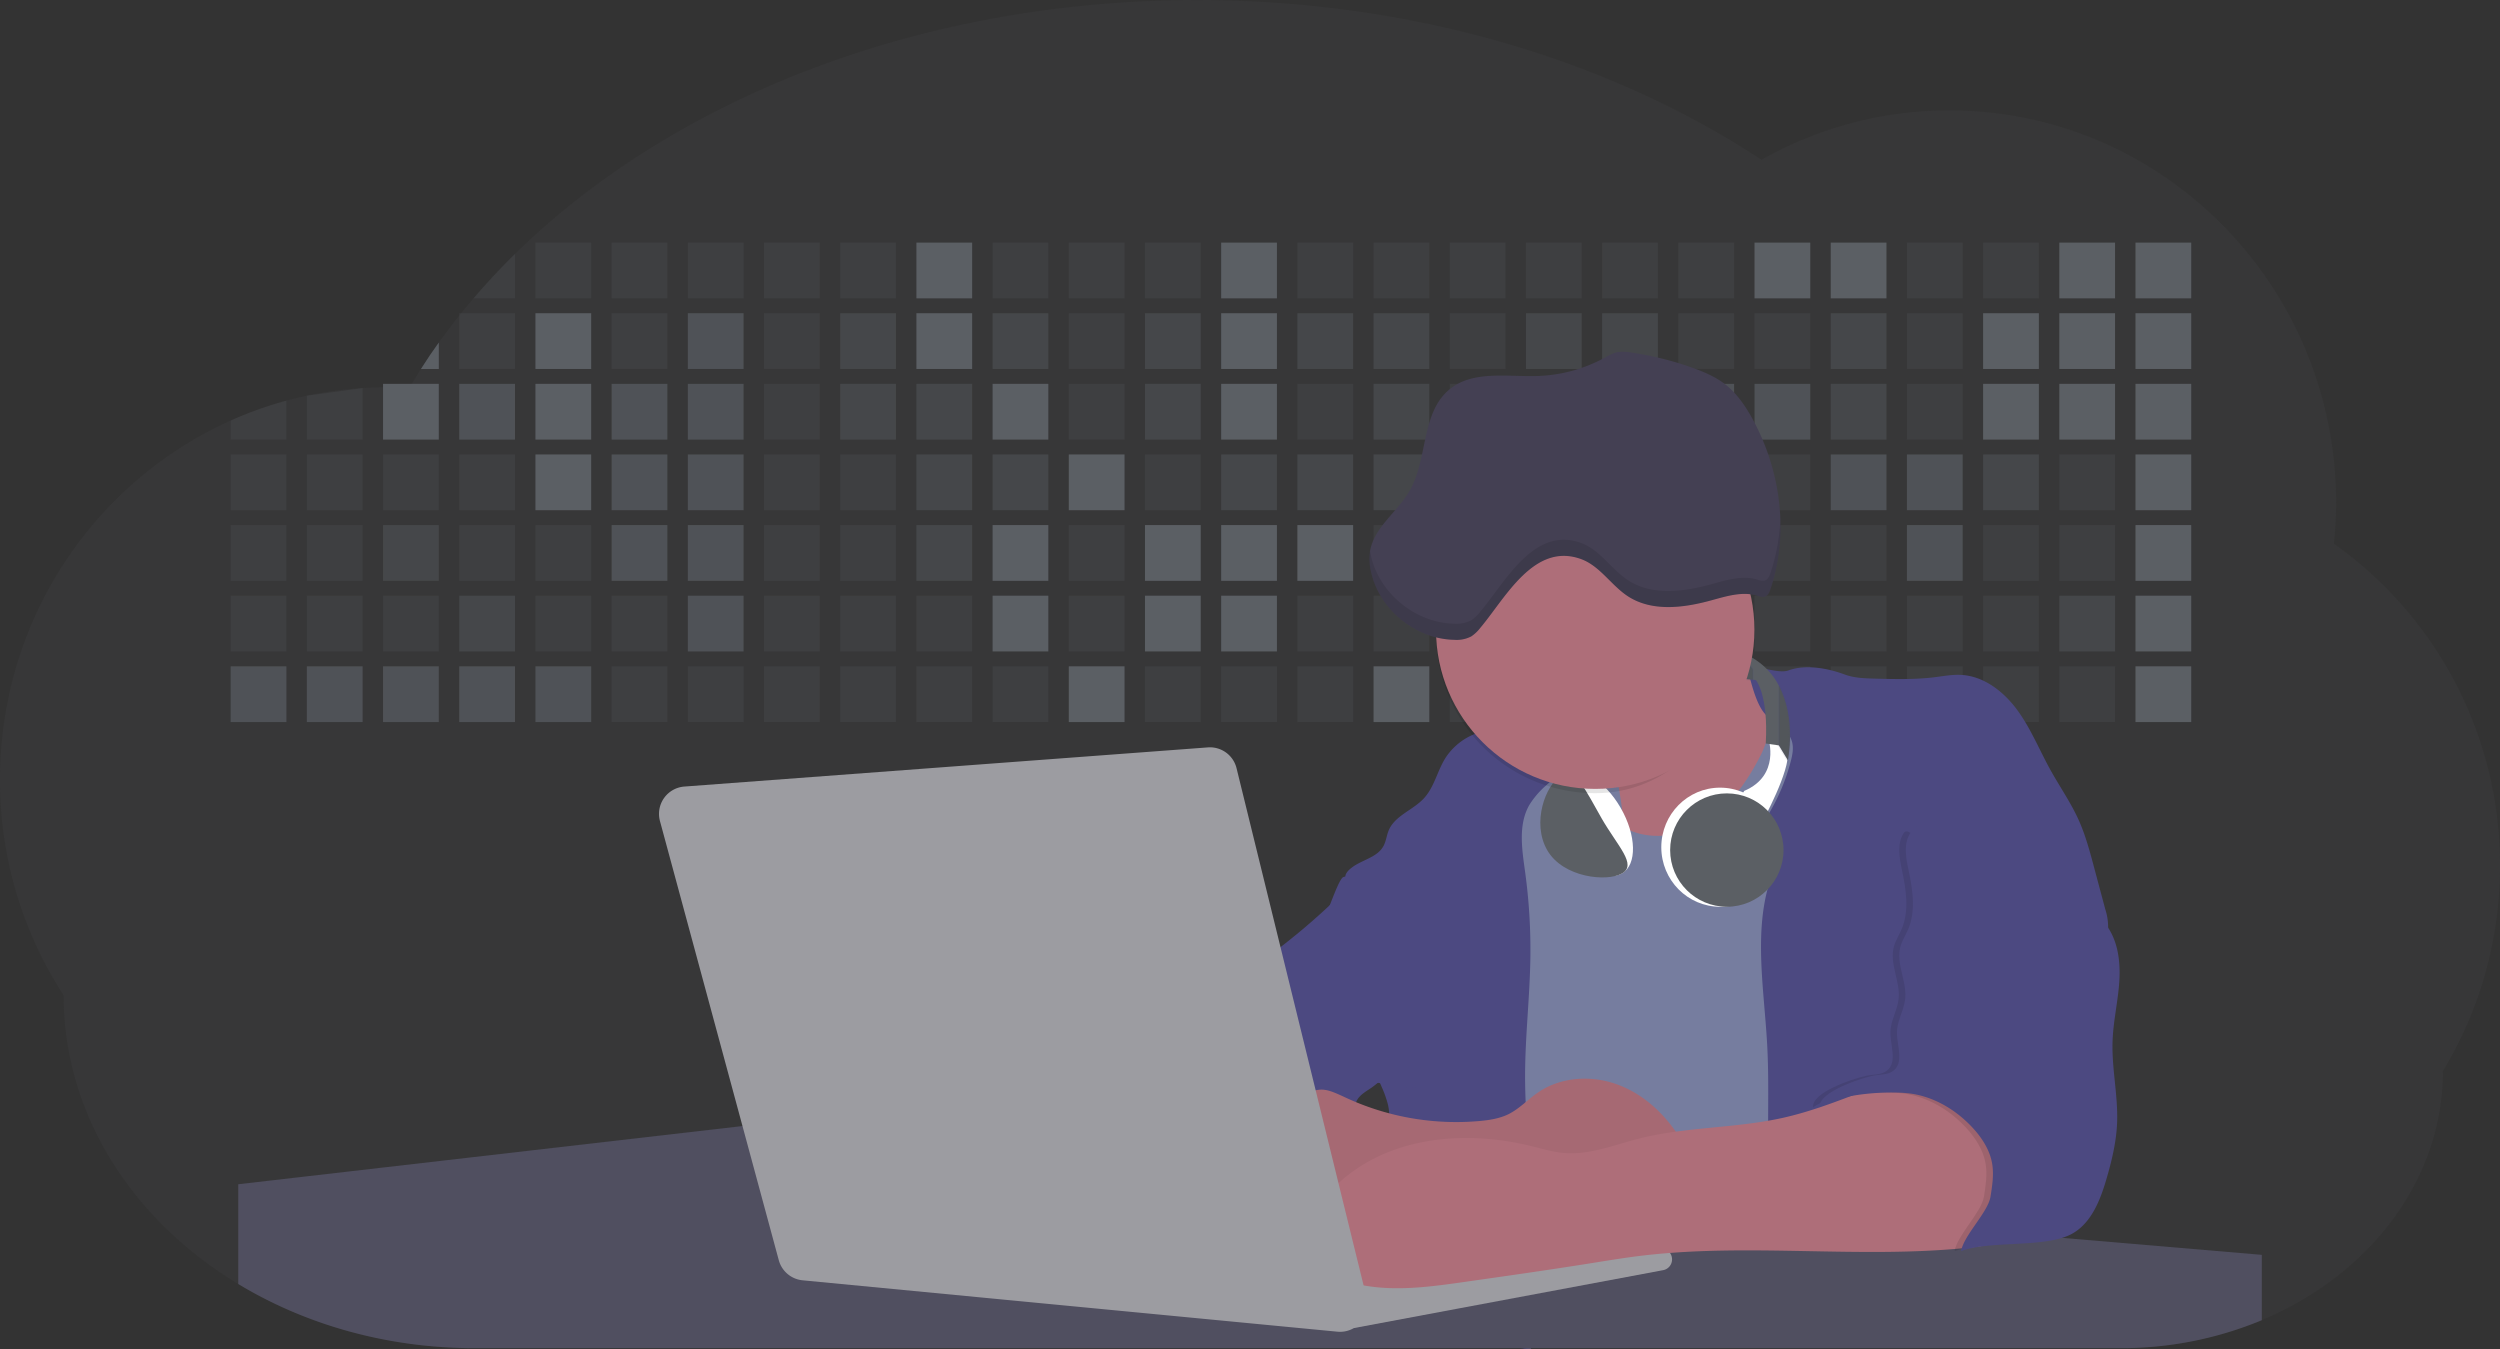 <svg id="aa7bae02-e79e-4d6b-a496-aba15f39787c" data-name="Layer 1" xmlns="http://www.w3.org/2000/svg" width="1144" height="617.32" viewBox="0 0 1144 617.32"><rect x="0" y="0" width="1144" height="617.32" fill="#333333" stroke="none"/><title>developer activity</title><path d="M1172,537.57a181.92,181.92,0,0,1-6.85,49.6,180.06,180.06,0,0,1-19.27,44.28c0,50.1-33.82,93.4-82.91,114a167.3,167.3,0,0,1-64.73,12.8H245.17c-40.25,0-77.55-10.86-108.14-29.36A185.76,185.76,0,0,1,112.2,711c-34-29.22-55.08-69.6-55.08-114.2A180.5,180.5,0,0,1,28,498.08c0-73.36,43.39-136.44,105.55-164.29a174.52,174.52,0,0,1,25.51-9.12q4.63-1.26,9.36-2.26a175.39,175.39,0,0,1,25.51-3.5q4.65-.29,9.35-.33H205c3.46,0,6.89.12,10.3.32l1.12-1.9q2.06-3.44,4.22-6.81,3.9-6.14,8.18-12.1,4.48-6.29,9.35-12.38l.83-1q2.76-3.44,5.64-6.8,9-10.49,19-20.35c72.11-70.68,185.08-116.18,312.08-116.18,98.82,0,189.15,27.55,258.34,73.07A174.18,174.18,0,0,1,920,191.86c97.74,0,177,80.37,177,179.51a184.9,184.9,0,0,1-1,18.78A180,180,0,0,1,1172,537.57Z" transform="translate(-28 -141.34)" fill="#5b5f64" opacity="0.1"/><path d="M263.66,257.52v20.35h-19Q253.59,267.39,263.66,257.52Z" transform="translate(-28 -141.34)" fill="#5b5f64" opacity="0.2"/><rect x="245.02" y="111.02" width="25.51" height="25.51" fill="#5b5f64" opacity="0.2"/><rect x="279.88" y="111.02" width="25.51" height="25.51" fill="#5b5f64" opacity="0.2"/><rect x="314.75" y="111.02" width="25.51" height="25.51" fill="#5b5f64" opacity="0.2"/><rect x="349.61" y="111.02" width="25.51" height="25.51" fill="#5b5f64" opacity="0.2"/><rect x="384.48" y="111.02" width="25.51" height="25.51" fill="#5b5f64" opacity="0.2"/><rect x="419.35" y="111.02" width="25.51" height="25.51" fill="#5b5f64"/><rect x="454.21" y="111.02" width="25.51" height="25.51" fill="#5b5f64" opacity="0.2"/><rect x="489.08" y="111.02" width="25.51" height="25.51" fill="#5b5f64" opacity="0.2"/><rect x="523.94" y="111.02" width="25.51" height="25.51" fill="#5b5f64" opacity="0.2"/><rect x="558.81" y="111.02" width="25.51" height="25.51" fill="#5b5f64"/><rect x="593.68" y="111.02" width="25.51" height="25.51" fill="#5b5f64" opacity="0.2"/><rect x="628.54" y="111.02" width="25.51" height="25.51" fill="#5b5f64" opacity="0.2"/><rect x="663.41" y="111.02" width="25.51" height="25.51" fill="#5b5f64" opacity="0.2"/><rect x="698.28" y="111.02" width="25.51" height="25.51" fill="#5b5f64" opacity="0.2"/><rect x="733.14" y="111.02" width="25.51" height="25.51" fill="#5b5f64" opacity="0.2"/><rect x="768.01" y="111.02" width="25.51" height="25.51" fill="#5b5f64" opacity="0.2"/><rect x="802.87" y="111.02" width="25.51" height="25.51" fill="#5b5f64"/><rect x="837.74" y="111.02" width="25.51" height="25.51" fill="#5b5f64"/><rect x="872.61" y="111.02" width="25.51" height="25.51" fill="#5b5f64" opacity="0.2"/><rect x="907.47" y="111.02" width="25.51" height="25.51" fill="#5b5f64" opacity="0.2"/><rect x="942.34" y="111.02" width="25.51" height="25.51" fill="#5b5f64"/><rect x="977.2" y="111.02" width="25.51" height="25.51" fill="#5b5f64"/><path d="M228.8,298.08v12.1h-8.18Q224.52,304,228.8,298.08Z" transform="translate(-28 -141.34)" fill="#5b5f64"/><rect x="210.15" y="143.33" width="25.51" height="25.51" fill="#5b5f64" opacity="0.2"/><rect x="245.02" y="143.33" width="25.51" height="25.51" fill="#5b5f64"/><rect x="279.88" y="143.33" width="25.51" height="25.51" fill="#5b5f64" opacity="0.2"/><rect x="314.75" y="143.33" width="25.51" height="25.51" fill="#5b5f64" opacity="0.7"/><rect x="349.61" y="143.33" width="25.51" height="25.51" fill="#5b5f64" opacity="0.2"/><rect x="384.48" y="143.33" width="25.51" height="25.51" fill="#5b5f64" opacity="0.4"/><rect x="419.35" y="143.33" width="25.51" height="25.51" fill="#5b5f64"/><rect x="454.21" y="143.33" width="25.51" height="25.51" fill="#5b5f64" opacity="0.4"/><rect x="489.08" y="143.33" width="25.51" height="25.51" fill="#5b5f64" opacity="0.2"/><rect x="523.94" y="143.33" width="25.51" height="25.51" fill="#5b5f64" opacity="0.4"/><rect x="558.81" y="143.33" width="25.51" height="25.51" fill="#5b5f64"/><rect x="593.68" y="143.33" width="25.51" height="25.51" fill="#5b5f64" opacity="0.4"/><rect x="628.54" y="143.33" width="25.51" height="25.51" fill="#5b5f64" opacity="0.4"/><rect x="663.41" y="143.33" width="25.51" height="25.51" fill="#5b5f64" opacity="0.2"/><rect x="698.28" y="143.33" width="25.51" height="25.51" fill="#5b5f64" opacity="0.4"/><rect x="733.14" y="143.33" width="25.51" height="25.51" fill="#5b5f64" opacity="0.4"/><rect x="768.01" y="143.33" width="25.51" height="25.51" fill="#5b5f64" opacity="0.2"/><rect x="802.87" y="143.33" width="25.51" height="25.51" fill="#5b5f64" opacity="0.2"/><rect x="837.74" y="143.33" width="25.51" height="25.51" fill="#5b5f64" opacity="0.4"/><rect x="872.61" y="143.33" width="25.51" height="25.51" fill="#5b5f64" opacity="0.2"/><rect x="907.47" y="143.33" width="25.51" height="25.51" fill="#5b5f64"/><rect x="942.34" y="143.33" width="25.51" height="25.51" fill="#5b5f64"/><rect x="977.2" y="143.33" width="25.51" height="25.51" fill="#5b5f64"/><path d="M159.06,324.67V342.5H133.55v-8.71A174.52,174.52,0,0,1,159.06,324.67Z" transform="translate(-28 -141.34)" fill="#5b5f64" opacity="0.2"/><polygon points="165.93 177.57 165.93 201.16 140.42 201.16 140.42 181.07 165.93 177.57" fill="#5b5f64" opacity="0.2"/><rect x="175.28" y="175.65" width="25.51" height="25.51" fill="#5b5f64"/><rect x="210.15" y="175.65" width="25.51" height="25.51" fill="#5b5f64" opacity="0.7"/><rect x="245.02" y="175.65" width="25.51" height="25.51" fill="#5b5f64"/><rect x="279.88" y="175.65" width="25.51" height="25.51" fill="#5b5f64" opacity="0.7"/><rect x="314.75" y="175.65" width="25.51" height="25.51" fill="#5b5f64" opacity="0.7"/><rect x="349.61" y="175.65" width="25.51" height="25.51" fill="#5b5f64" opacity="0.2"/><rect x="384.48" y="175.65" width="25.51" height="25.51" fill="#5b5f64" opacity="0.4"/><rect x="419.35" y="175.65" width="25.51" height="25.51" fill="#5b5f64" opacity="0.4"/><rect x="454.21" y="175.65" width="25.51" height="25.51" fill="#5b5f64"/><rect x="489.08" y="175.65" width="25.51" height="25.51" fill="#5b5f64" opacity="0.2"/><rect x="523.94" y="175.65" width="25.51" height="25.51" fill="#5b5f64" opacity="0.4"/><rect x="558.81" y="175.65" width="25.51" height="25.51" fill="#5b5f64"/><rect x="593.68" y="175.65" width="25.51" height="25.51" fill="#5b5f64" opacity="0.2"/><rect x="628.54" y="175.65" width="25.51" height="25.51" fill="#5b5f64" opacity="0.4"/><rect x="663.41" y="175.65" width="25.51" height="25.51" fill="#5b5f64" opacity="0.2"/><rect x="698.28" y="175.65" width="25.51" height="25.51" fill="#5b5f64"/><rect x="733.14" y="175.65" width="25.51" height="25.51" fill="#5b5f64" opacity="0.2"/><rect x="768.01" y="175.65" width="25.51" height="25.51" fill="#5b5f64" opacity="0.7"/><rect x="802.87" y="175.65" width="25.51" height="25.51" fill="#5b5f64" opacity="0.7"/><rect x="837.74" y="175.65" width="25.51" height="25.51" fill="#5b5f64" opacity="0.4"/><rect x="872.61" y="175.65" width="25.51" height="25.51" fill="#5b5f64" opacity="0.2"/><rect x="907.47" y="175.65" width="25.51" height="25.51" fill="#5b5f64"/><rect x="942.34" y="175.65" width="25.51" height="25.51" fill="#5b5f64"/><rect x="977.2" y="175.65" width="25.51" height="25.51" fill="#5b5f64"/><rect x="105.55" y="207.96" width="25.51" height="25.51" fill="#5b5f64" opacity="0.2"/><rect x="140.42" y="207.96" width="25.51" height="25.51" fill="#5b5f64" opacity="0.2"/><rect x="175.28" y="207.96" width="25.51" height="25.51" fill="#5b5f64" opacity="0.2"/><rect x="210.15" y="207.96" width="25.51" height="25.51" fill="#5b5f64" opacity="0.2"/><rect x="245.02" y="207.96" width="25.51" height="25.51" fill="#5b5f64"/><rect x="279.88" y="207.96" width="25.51" height="25.51" fill="#5b5f64" opacity="0.7"/><rect x="314.75" y="207.96" width="25.51" height="25.51" fill="#5b5f64" opacity="0.7"/><rect x="349.61" y="207.96" width="25.51" height="25.51" fill="#5b5f64" opacity="0.2"/><rect x="384.48" y="207.96" width="25.51" height="25.51" fill="#5b5f64" opacity="0.2"/><rect x="419.35" y="207.96" width="25.51" height="25.51" fill="#5b5f64" opacity="0.4"/><rect x="454.21" y="207.96" width="25.51" height="25.51" fill="#5b5f64" opacity="0.4"/><rect x="489.08" y="207.96" width="25.51" height="25.51" fill="#5b5f64"/><rect x="523.94" y="207.96" width="25.51" height="25.51" fill="#5b5f64" opacity="0.2"/><rect x="558.81" y="207.96" width="25.51" height="25.51" fill="#5b5f64" opacity="0.4"/><rect x="593.68" y="207.96" width="25.51" height="25.51" fill="#5b5f64" opacity="0.4"/><rect x="628.54" y="207.96" width="25.51" height="25.51" fill="#5b5f64" opacity="0.4"/><rect x="663.41" y="207.96" width="25.51" height="25.51" fill="#5b5f64" opacity="0.4"/><rect x="698.28" y="207.96" width="25.51" height="25.51" fill="#5b5f64" opacity="0.2"/><rect x="733.14" y="207.96" width="25.51" height="25.51" fill="#5b5f64" opacity="0.2"/><rect x="768.01" y="207.96" width="25.51" height="25.51" fill="#5b5f64" opacity="0.2"/><rect x="802.87" y="207.96" width="25.51" height="25.51" fill="#5b5f64" opacity="0.2"/><rect x="837.74" y="207.96" width="25.51" height="25.51" fill="#5b5f64" opacity="0.7"/><rect x="872.61" y="207.96" width="25.51" height="25.51" fill="#5b5f64" opacity="0.7"/><rect x="907.47" y="207.96" width="25.51" height="25.51" fill="#5b5f64" opacity="0.4"/><rect x="942.34" y="207.96" width="25.51" height="25.51" fill="#5b5f64" opacity="0.2"/><rect x="977.2" y="207.96" width="25.51" height="25.51" fill="#5b5f64"/><rect x="105.55" y="240.28" width="25.51" height="25.51" fill="#5b5f64" opacity="0.2"/><rect x="140.42" y="240.28" width="25.51" height="25.51" fill="#5b5f64" opacity="0.2"/><rect x="175.28" y="240.28" width="25.51" height="25.51" fill="#5b5f64" opacity="0.4"/><rect x="210.15" y="240.28" width="25.51" height="25.51" fill="#5b5f64" opacity="0.2"/><rect x="245.02" y="240.28" width="25.51" height="25.51" fill="#5b5f64" opacity="0.2"/><rect x="279.88" y="240.28" width="25.51" height="25.51" fill="#5b5f64" opacity="0.7"/><rect x="314.75" y="240.28" width="25.51" height="25.51" fill="#5b5f64" opacity="0.7"/><rect x="349.61" y="240.28" width="25.51" height="25.51" fill="#5b5f64" opacity="0.2"/><rect x="384.48" y="240.28" width="25.51" height="25.51" fill="#5b5f64" opacity="0.2"/><rect x="419.35" y="240.28" width="25.51" height="25.51" fill="#5b5f64" opacity="0.4"/><rect x="454.21" y="240.28" width="25.51" height="25.51" fill="#5b5f64"/><rect x="489.08" y="240.28" width="25.51" height="25.51" fill="#5b5f64" opacity="0.2"/><rect x="523.94" y="240.28" width="25.51" height="25.51" fill="#5b5f64"/><rect x="558.81" y="240.28" width="25.51" height="25.51" fill="#5b5f64"/><rect x="593.68" y="240.28" width="25.51" height="25.51" fill="#5b5f64"/><rect x="628.54" y="240.28" width="25.51" height="25.51" fill="#5b5f64" opacity="0.2"/><rect x="663.41" y="240.28" width="25.51" height="25.51" fill="#5b5f64"/><rect x="698.28" y="240.28" width="25.51" height="25.51" fill="#5b5f64" opacity="0.2"/><rect x="733.14" y="240.28" width="25.51" height="25.51" fill="#5b5f64" opacity="0.2"/><rect x="768.01" y="240.28" width="25.51" height="25.51" fill="#5b5f64" opacity="0.2"/><rect x="802.87" y="240.28" width="25.51" height="25.51" fill="#5b5f64" opacity="0.2"/><rect x="837.74" y="240.28" width="25.51" height="25.51" fill="#5b5f64" opacity="0.2"/><rect x="872.61" y="240.28" width="25.51" height="25.51" fill="#5b5f64" opacity="0.7"/><rect x="907.47" y="240.28" width="25.51" height="25.51" fill="#5b5f64" opacity="0.2"/><rect x="942.34" y="240.28" width="25.51" height="25.51" fill="#5b5f64" opacity="0.2"/><rect x="977.2" y="240.28" width="25.51" height="25.51" fill="#5b5f64"/><rect x="105.55" y="272.59" width="25.51" height="25.51" fill="#5b5f64" opacity="0.2"/><rect x="140.42" y="272.59" width="25.51" height="25.51" fill="#5b5f64" opacity="0.2"/><rect x="175.28" y="272.59" width="25.51" height="25.51" fill="#5b5f64" opacity="0.2"/><rect x="210.15" y="272.59" width="25.51" height="25.51" fill="#5b5f64" opacity="0.4"/><rect x="245.02" y="272.59" width="25.51" height="25.51" fill="#5b5f64" opacity="0.2"/><rect x="279.88" y="272.59" width="25.51" height="25.51" fill="#5b5f64" opacity="0.2"/><rect x="314.75" y="272.59" width="25.51" height="25.51" fill="#5b5f64" opacity="0.7"/><rect x="349.61" y="272.59" width="25.51" height="25.51" fill="#5b5f64" opacity="0.2"/><rect x="384.48" y="272.59" width="25.51" height="25.51" fill="#5b5f64" opacity="0.2"/><rect x="419.35" y="272.59" width="25.51" height="25.51" fill="#5b5f64" opacity="0.2"/><rect x="454.21" y="272.59" width="25.51" height="25.51" fill="#5b5f64"/><rect x="489.08" y="272.59" width="25.51" height="25.51" fill="#5b5f64" opacity="0.2"/><rect x="523.94" y="272.59" width="25.51" height="25.51" fill="#5b5f64"/><rect x="558.81" y="272.59" width="25.51" height="25.51" fill="#5b5f64"/><rect x="593.68" y="272.59" width="25.51" height="25.51" fill="#5b5f64" opacity="0.2"/><rect x="628.54" y="272.59" width="25.51" height="25.51" fill="#5b5f64" opacity="0.2"/><rect x="663.41" y="272.59" width="25.51" height="25.51" fill="#5b5f64" opacity="0.2"/><rect x="698.28" y="272.59" width="25.51" height="25.51" fill="#5b5f64" opacity="0.2"/><rect x="733.14" y="272.59" width="25.51" height="25.51" fill="#5b5f64" opacity="0.2"/><rect x="768.01" y="272.59" width="25.51" height="25.51" fill="#5b5f64" opacity="0.2"/><rect x="802.87" y="272.59" width="25.51" height="25.51" fill="#5b5f64" opacity="0.2"/><rect x="837.74" y="272.59" width="25.51" height="25.51" fill="#5b5f64" opacity="0.2"/><rect x="872.61" y="272.59" width="25.51" height="25.51" fill="#5b5f64" opacity="0.2"/><rect x="907.47" y="272.59" width="25.51" height="25.51" fill="#5b5f64" opacity="0.2"/><rect x="942.34" y="272.59" width="25.51" height="25.51" fill="#5b5f64" opacity="0.4"/><rect x="977.2" y="272.59" width="25.51" height="25.51" fill="#5b5f64"/><rect x="105.55" y="304.91" width="25.51" height="25.51" fill="#5b5f64" opacity="0.7"/><rect x="140.42" y="304.91" width="25.51" height="25.51" fill="#5b5f64" opacity="0.7"/><rect x="175.28" y="304.91" width="25.51" height="25.51" fill="#5b5f64" opacity="0.7"/><rect x="210.15" y="304.91" width="25.51" height="25.51" fill="#5b5f64" opacity="0.7"/><rect x="245.02" y="304.91" width="25.51" height="25.51" fill="#5b5f64" opacity="0.7"/><rect x="279.88" y="304.91" width="25.51" height="25.51" fill="#5b5f64" opacity="0.2"/><rect x="314.75" y="304.91" width="25.51" height="25.51" fill="#5b5f64" opacity="0.2"/><rect x="349.61" y="304.91" width="25.51" height="25.51" fill="#5b5f64" opacity="0.2"/><rect x="384.48" y="304.91" width="25.51" height="25.51" fill="#5b5f64" opacity="0.2"/><rect x="419.35" y="304.91" width="25.51" height="25.51" fill="#5b5f64" opacity="0.2"/><rect x="454.21" y="304.91" width="25.51" height="25.51" fill="#5b5f64" opacity="0.2"/><rect x="489.08" y="304.91" width="25.51" height="25.51" fill="#5b5f64"/><rect x="523.94" y="304.91" width="25.51" height="25.51" fill="#5b5f64" opacity="0.2"/><rect x="558.81" y="304.91" width="25.51" height="25.51" fill="#5b5f64" opacity="0.2"/><rect x="593.68" y="304.91" width="25.51" height="25.51" fill="#5b5f64" opacity="0.2"/><rect x="628.54" y="304.91" width="25.51" height="25.51" fill="#5b5f64"/><rect x="663.41" y="304.91" width="25.51" height="25.51" fill="#5b5f64" opacity="0.2"/><rect x="698.28" y="304.91" width="25.51" height="25.51" fill="#5b5f64" opacity="0.2"/><rect x="733.14" y="304.91" width="25.51" height="25.51" fill="#5b5f64" opacity="0.2"/><rect x="768.01" y="304.91" width="25.51" height="25.51" fill="#5b5f64" opacity="0.2"/><rect x="802.87" y="304.91" width="25.51" height="25.51" fill="#5b5f64" opacity="0.2"/><rect x="837.74" y="304.91" width="25.51" height="25.51" fill="#5b5f64" opacity="0.2"/><rect x="872.61" y="304.91" width="25.51" height="25.51" fill="#5b5f64" opacity="0.2"/><rect x="907.47" y="304.91" width="25.51" height="25.51" fill="#5b5f64" opacity="0.2"/><rect x="942.34" y="304.91" width="25.51" height="25.51" fill="#5b5f64" opacity="0.2"/><rect x="977.2" y="304.91" width="25.51" height="25.51" fill="#5b5f64"/><circle cx="734.52" cy="363.89" r="34.87" fill="#767d9f"/><path d="M760.71,460.87q5.22,22.78,8.86,45.9c.73,4.58,1.38,9.41-.28,13.74-1.39,3.61-4.22,6.43-6.44,9.59s-3.9,7.21-2.55,10.83,5.29,5.6,9.05,6.62c10.76,2.9,22.23.79,32.94-2.35a53.29,53.29,0,0,0,13.81-5.72c4.54-2.88,8.26-6.88,11.68-11,15.61-18.93,25.83-41.65,35.45-64.23a39.12,39.12,0,0,1-33.11-13.34c-3.94-4.63-6.83-11.08-4.61-16.74-6.51,3.57-14.24,3.81-21.25,6.25a75.49,75.49,0,0,0-12.5,6.15q-7.18,4.15-14.28,8.46C772.07,458.29,767,461.19,760.71,460.87Z" transform="translate(-28 -141.34)" fill="#ae6e79"/><path d="M833.64,487.05c-6.11,11.89-14.06,23.32-25.41,30.4s-26.63,9-38,2c-5.6-3.42-9.84-8.62-14.73-13s-11-8.13-17.57-7.56c-7.24.63-12.91,6.28-17.76,11.69-7.36,8.22-14.47,16.79-19.68,26.52-10,18.7-12.37,40.56-11.93,61.76s3.51,42.29,3.58,63.49c.1,26.08-4.32,51.95-8.79,77.64,41.1-5.06,82.25,6,123.44,10.19,26.36,2.71,52.92,2.65,79.42,2.58,4.66,0,9.62-.12,13.5-2.7a18.2,18.2,0,0,0,5.59-6.64c3.66-6.75,5.13-14.45,6.15-22.06,2.59-19.22,2.67-38.68,2.74-58.08.18-47,.35-94.17-5.62-140.8-1.47-11.47-3.35-23-7.75-33.73s-11.58-20.6-21.62-26.35c-6.45-3.7-21.4-10.14-29-6.41C841.67,460.15,837.73,479.09,833.64,487.05Z" transform="translate(-28 -141.34)" fill="#767d9f"/><path d="M836.68,619.77c-1.55-29-7.86-59.95,5.57-85.69,3.3-6.32-8.54-14.21-4.88-20.33a92.08,92.08,0,0,0,10.06-23.93c.76-2.89,1.37-5.95.65-8.85-1.33-5.29-6.56-8.44-11-11.66-4.9-3.56-7.42-14.41-9-20.28s12.57,1.2,18.26-.89c7.9-2.89,17.94-1.07,25.82,1.86,4.4,1.62,9.18,1.76,13.87,1.88,9.11.24,18.25.47,27.29-.65,4.06-.51,8.13-1.28,12.21-1.05,10.41.59,19.46,7.71,25.62,16.13s10.08,18.23,15.13,27.35c4.21,7.6,9.23,14.78,12.82,22.69,3.18,7,5.19,14.52,7.18,22l5.13,19.19a25.58,25.58,0,0,1,1.26,8.51c-.26,3.07-1.62,5.93-3,8.66A164.12,164.12,0,0,1,971,603.2c-10.79,13.23-23.89,25.16-30.3,41-2.5,6.17-3.89,12.73-5.16,19.27a707.94,707.94,0,0,0-10.9,79.15,174.2,174.2,0,0,0-36.52-12.21,177.61,177.61,0,0,0-19-3c-5.59-.58-12.8.52-18.12-1-8.9-2.53-9.88-17.58-11.23-25.46-2.16-12.55-2.59-25.32-2.67-38C837,648.53,837.45,634.14,836.68,619.77Z" transform="translate(-28 -141.34)" fill="#4c4981"/><path d="M641.23,565.54c4.21,24,8.85,48.07,18,70.62-.23.22-.46.42-.69.62-.81.69-1.65,1.34-2.53,2-2.05,1.44-4.3,2.66-6,4.54a8,8,0,0,0-1.5,2.45,5.48,5.48,0,0,0,0,4.47c-4.77,2.11-10.31,1.46-15.66,1.26-4.61-.17-9.08,0-12.78,2.53-5.14,3.54-6.69,10.34-7.52,16.52q-.46,3.38-.79,6.77-.32,3.15-.52,6.32a188.61,188.61,0,0,0-.19,21q.08,1.92.21,3.84c-16.34-.39-31.23-8.91-45.32-17.19-3.22-1.89-6.54-3.88-8.63-7A15.8,15.8,0,0,1,555,674c0-.51.09-1,.16-1.52a41.58,41.58,0,0,1,2.29-8.68,107.2,107.2,0,0,1,19.19-32.65c3.58-4.18,7.61-8.27,9.28-13.52.73-2.29,1-4.72,1.74-7,3.32-9.88,15.3-14.55,19.4-24.14,1-2.29,1.46-4.8,2.7-7a17.63,17.63,0,0,1,4.25-4.75c.73-.61,1.49-1.2,2.24-1.79q10.54-8.26,20.31-17.45,1.82-1.71,3.6-3.46A59.48,59.48,0,0,0,641.23,565.54Z" transform="translate(-28 -141.34)" fill="#4c4981"/><path d="M742,494.56c-1.44,1.52-3,2.95-4.53,4.37l-.41.37-1.62,1.5a39,39,0,0,0-7.55,8.79l-.17.28c-5.1,9.13-3.21,20.37-1.79,30.74a261.55,261.55,0,0,1,2.37,39c-.26,18-2.38,35.88-2.42,53.86,0,4.08.09,8.15.27,12.23.29,6.63.79,13.25,1.39,19.87.65,7.26,1.43,14.51,2.16,21.76.58,5.61,1.13,11.21,1.59,16.81.23,2.9.45,5.79.63,8.69.21,3.4.38,6.81.48,10.21h0c.07,2.16.11,4.31.11,6.47,0,1.23,0,2.45,0,3.67q0,3.51-.19,7-.2,4.49-.61,9c-.31,3.27-.86,6.84-3.16,9.14-.14.14-.29.27-.44.4l-3.24-.4a332.72,332.72,0,0,0-67.3-1.2c.49-3.38.94-6.75,1.38-10.14.2-1.6.4-3.21.59-4.82q.33-2.76.63-5.52c.23-2,.44-4,.64-6q.78-7.73,1.37-15.47.87-11.29,1.32-22.62.22-5.41.34-10.83.17-6.72.16-13.45,0-6.54-.11-13.1c0-1.44-.06-2.88-.18-4.31a27.35,27.35,0,0,0-.53-3.83,49.87,49.87,0,0,0-3-8.48c-.22-.52-.43-1-.64-1.55-.12-.27-.23-.55-.34-.82,5.76-5.13,9.86-12,13.8-18.76,6.39-10.89,12.93-22.26,14-34.84s-5.18-26.71-17.2-30.55c-3.27-1-6.73-1.28-10.1-1.87-3.18-.56-9.81-1.83-13.49-4.11q-3,3.08-6,6.05a22.15,22.15,0,0,1,2.17-8.71l1.42.07a2.71,2.71,0,0,1-.16-1c0-1.07.74-2.28,2.32-3.62,4.71-4,12.12-4.89,15.09-10.3,1.24-2.25,1.45-4.93,2.45-7.29,2.87-6.73,11.11-9.21,16.07-14.59s6.2-13,10.21-19a28.62,28.62,0,0,1,12-10c.4-.19.81-.38,1.22-.55,8.3-3.55,18.16-4.36,26.76-4.34,3.34,0,12,.1,16.24,1.79a5.32,5.32,0,0,1,1.85,1.13C752.37,480.61,745.34,491,742,494.56Z" transform="translate(-28 -141.34)" fill="#4c4981"/><path d="M642.72,542.69a60.88,60.88,0,0,1,46.74,4.87c7.2,4,13.66,9.58,17.62,16.78,5.95,10.8,5.69,23.82,5.27,36.15-.21,6.17-.48,12.56-3.2,18.1C706,625,700.06,629.4,694,633a42.24,42.24,0,0,1-12.32,5.33c-6.72,1.46-13.7.22-20.47-1-7.36-1.36-15.26-3-20.37-8.48-3-3.18-4.64-7.31-6.26-11.35q-3.49-8.75-7-17.48c-4.05-10.11-5.42-18.52-.07-28.37,2.43-4.49,5.4-8.69,7.8-13.21C636.51,556.14,640.81,543.28,642.72,542.69Z" transform="translate(-28 -141.34)" fill="#4c4981"/><path d="M1063,715.56v29.9a167.3,167.3,0,0,1-64.73,12.8H728.58c-.14.14-.29.27-.44.4l-3.24-.4H245.17c-40.25,0-77.55-10.86-108.14-29.36V683.25l230.72-26.63.18,0L502.29,668l34.77,3,18.06,1.53,37.38,3.17,19.23,1.63,28,2.38,3.94.33,20.18,1.71L691.23,684l38.5,3.26,64.18,5.45,45.15,3.83,74.14,6.29,14.1,1.19,1.52.13,1.32.11,18.62,1.58,20.44,1.74,2.37.2Z" transform="translate(-28 -141.34)" fill="#504f60"/><polygon points="764 573.12 474.86 523.77 463.65 580.46 596.19 596.33 637 601.44 749.26 579.33 764 573.12" fill="#9c9ca1"/><path d="M642.33,739.94l144.86-27.23a5,5,0,0,1,5.94,4.93h0a5,5,0,0,1-4.09,4.93L647.57,749.06Z" transform="translate(-28 -141.34)" fill="#9c9ca1"/><path d="M705.17,654.31c4.51-.42,9.08-1.13,13.14-3.13,5-2.49,8.89-6.78,13.52-9.94,10.18-7,23.8-7.94,35.47-3.92s21.41,12.63,28.23,22.91c4.53,6.85,7.93,15.59,4.73,23.15a30.51,30.51,0,0,1-4.12,6.44l-8.34,10.9a29,29,0,0,1-5.66,6.09c-3.12,2.27-7,3.2-10.82,3.76-10.15,1.48-20.48.64-30.71,1.32-17.57,1.17-34.73,6.83-52.34,6.64-10.12-.11-20.11-2.15-30-4.19l-43.77-9c-7.62-1.56-16.23-3.84-19.82-10.75-1.61-3.11-1.91-6.71-2.1-10.21-.52-9.64,0-20.36,6.68-27.31,6.28-6.52,16.21-8.58,23.71-13.4,9.18-5.91,12.21-4,21.89.44A120,120,0,0,0,705.17,654.31Z" transform="translate(-28 -141.34)" fill="#ae6e79"/><path d="M705.17,654.31c4.51-.42,9.08-1.13,13.14-3.13,5-2.49,8.89-6.78,13.52-9.94,10.18-7,23.8-7.94,35.47-3.92s21.41,12.63,28.23,22.91c4.53,6.85,7.93,15.59,4.73,23.15a30.51,30.51,0,0,1-4.12,6.44l-8.34,10.9a29,29,0,0,1-5.66,6.09c-3.12,2.27-7,3.2-10.82,3.76-10.15,1.48-20.48.64-30.71,1.32-17.57,1.17-34.73,6.83-52.34,6.64-10.12-.11-20.11-2.15-30-4.19l-43.77-9c-7.62-1.56-16.23-3.84-19.82-10.75-1.61-3.11-1.91-6.71-2.1-10.21-.52-9.64,0-20.36,6.68-27.31,6.28-6.52,16.21-8.58,23.71-13.4,9.18-5.91,12.21-4,21.89.44A120,120,0,0,0,705.17,654.31Z" transform="translate(-28 -141.34)" opacity="0.05"/><path d="M880.94,640.6c-12.28,4.75-24.63,9.52-37.49,12.35-21.56,4.75-44.12,4-65.51,9.43-11.3,2.88-22.53,7.52-34.14,6.58-5.19-.42-10.2-2-15.25-3.2-28.37-7-60.62-4.73-83.66,13.27-7.88,6.15-14.33,13.82-20.18,22a14.7,14.7,0,0,0,5.91,21.88A86.62,86.62,0,0,0,659,730.48c13.13,1.16,26.32-.7,39.38-2.56,19.38-2.75,38.77-5.51,58.1-8.6,6.94-1.11,13.88-2.26,20.86-3.14,50.23-6.35,101.37,1.37,151.73-3.93,5.09-.54,10.27-1.24,14.9-3.41,11.72-5.5,17.52-20,15.1-32.74s-11.76-23.33-23-29.83c-9.42-5.47-19.58-7.68-30.07-10C896.26,634,890.32,637,880.94,640.6Z" transform="translate(-28 -141.34)" fill="#ae6e79"/><path d="M988.67,564.44c5.54,7.26,6.72,17,6.12,26.09s-2.76,18.08-3.08,27.21c-.44,12.52,2.58,25,2.07,37.48-.36,8.73-2.43,17.29-4.88,25.67-2.89,9.89-7.07,20.52-16.2,25.27-12.12,6.31-37.54,2.76-50.29,7.7,1.16-7.23,12.28-17.7,13.44-24.93.8-5,1.61-10.14.75-15.15-1.1-6.39-4.85-12.06-9.3-16.78-7.08-7.51-16.32-13.16-26.47-15s-35-.33-43.12,6.08c-1-6.62,17.6-13,24.14-14.43,3.26-.73,7-.32,9.61-2.39,5-3.92,1.37-11.73,1.61-18,.19-5,3.11-9.58,3.7-14.58,1-8-4.22-16.15-2.17-24,.76-2.9,2.45-5.45,3.62-8.21,3.56-8.45,2-18.09.1-27.07-1.18-5.64-2.33-12,.81-16.81,2.91-4.49,11.17,11.5,16.46,10.76,17.47-2.45,33.28-15.4,47.39-4.8,7.19,5.4,8.13,11,11,18.71C976.77,554.6,984,558.36,988.67,564.44Z" transform="translate(-28 -141.34)" opacity="0.1"/><path d="M991.67,564.44c5.54,7.26,6.72,17,6.12,26.09s-2.76,18.08-3.08,27.21c-.44,12.52,2.58,25,2.07,37.48-.36,8.73-2.43,17.29-4.88,25.67-2.89,9.89-7.07,20.52-16.2,25.27-12.12,6.31-37.54,2.76-50.29,7.7,1.16-7.23,12.28-17.7,13.44-24.93.8-5,1.61-10.14.75-15.15-1.1-6.39-4.85-12.06-9.3-16.78-7.08-7.51-16.32-13.16-26.47-15s-35-.33-43.12,6.08c-1-6.62,17.6-13,24.14-14.43,3.26-.73,7-.32,9.61-2.39,5-3.92,1.37-11.73,1.61-18,.19-5,3.11-9.58,3.7-14.58,1-8-4.22-16.15-2.17-24,.76-2.9,2.45-5.45,3.62-8.21,3.56-8.45,2-18.09.1-27.07-1.18-5.64-2.33-12,.81-16.81,2.91-4.49,8.6-6.19,13.89-6.94a68.42,68.42,0,0,1,50,12.9c7.19,5.4,8.13,11,11,18.71C979.77,554.6,987,558.36,991.67,564.44Z" transform="translate(-28 -141.34)" fill="#4c4981"/><path d="M330,517.06,384.37,718a12.55,12.55,0,0,0,10.91,9.21L640,750.72a12.54,12.54,0,0,0,13.38-15.48L593.84,492.86a12.54,12.54,0,0,0-13.12-9.51L341.13,501.27A12.54,12.54,0,0,0,330,517.06Z" transform="translate(-28 -141.34)" fill="#9c9ca1"/><ellipse cx="787.11" cy="387.68" rx="26.9" ry="27.25" fill="#fff"/><path d="M837.2,479.31s5.67,16.86-11.06,23.95L824,507l10.48,10.34S847.4,493.77,846,485.4C846,485.4,844,476.9,837.2,479.31Z" transform="translate(-28 -141.34)" fill="#fff"/><circle cx="790.2" cy="388.99" r="25.94" fill="#5b5f64"/><path d="M846.13,489.23l-4.12-6.8-6-.85c1.28-22.39-4.53-29.06-4.53-29.06l-1.35-.13-5.88-.57-11.06-11.48v-3.26c15.54,1.85,24.13,9.23,28.77,17.88C850.16,470.14,846.13,489.23,846.13,489.23Z" transform="translate(-28 -141.34)" fill="#5b5f64"/><path d="M830.18,448.27v4.12l-5.88-.57-11.06-11.48S830.35,444.17,830.18,448.27Z" transform="translate(-28 -141.34)" stroke="#4c4981" stroke-miterlimit="10" opacity="0.1"/><path d="M846.13,489.23l-4.12-6.8V455C850.16,470.14,846.13,489.23,846.13,489.23Z" transform="translate(-28 -141.34)" stroke="#4c4981" stroke-miterlimit="10" opacity="0.1"/><ellipse cx="757.11" cy="518.2" rx="14.43" ry="26.32" transform="translate(-185.67 306.64) rotate(-30)" fill="#fff"/><path d="M761,516c7.27,12.59,16.19,21,9.29,25s-27,2-34.27-10.6-.67-30,6.23-34S753.72,503.38,761,516Z" transform="translate(-28 -141.34)" fill="#5b5f64"/><path d="M825.73,425.3c0,40.23-27.53,79-67.76,79a72.85,72.85,0,0,1,0-145.7C798.2,358.64,825.73,385.06,825.73,425.3Z" transform="translate(-28 -141.34)" opacity="0.1"/><circle cx="729.97" cy="288.15" r="72.85" fill="#ae6e79"/><path d="M751.57,397.21c8.67,3.19,13.8,12.15,21.58,17.14,11,7,25.32,5.19,37.88,1.73,7-1.91,14.32-4.24,21.21-2.12a6,6,0,0,0,3.23.46c1.5-.43,2.24-2.09,2.73-3.57,8.52-25.4,4.69-54.17-8.17-77.67-3.32-6.06-7.3-11.92-12.78-16.13-4.32-3.31-9.4-5.48-14.52-7.33a145,145,0,0,0-28.88-7.13,17.94,17.94,0,0,0-5.27-.17c-2.41.39-4.57,1.69-6.72,2.85A68.78,68.78,0,0,1,732,313.38c-14,.53-30-2.77-40.79,6.21-13,10.77-9.76,31.78-18.19,46.4-5.58,9.67-16.34,16.69-18.11,27.7a25.57,25.57,0,0,0,.63,10.07c4.12,16.94,20.52,30.06,38,30.37a14.42,14.42,0,0,0,7.76-1.59,17.55,17.55,0,0,0,4.09-3.89C716.84,415.09,729.94,389.25,751.57,397.21Z" transform="translate(-28 -141.34)" fill="#444053"/><path d="M838.2,403.48c-.49,1.48-1.23,3.14-2.73,3.57a6,6,0,0,1-3.23-.46c-6.89-2.12-14.25.21-21.2,2.12-12.57,3.46-26.92,5.31-37.88-1.73-7.79-5-12.91-14-21.59-17.14-21.63-8-34.73,17.88-46.21,31.44a17.55,17.55,0,0,1-4.09,3.89,14.42,14.42,0,0,1-7.76,1.59c-17.42-.31-33.83-13.43-38-30.37-.23-1-.43-2-.58-3,0,.09,0,.17-.05.26a25.57,25.57,0,0,0,.63,10.07c4.12,16.94,20.53,30.06,38,30.37a14.42,14.42,0,0,0,7.76-1.59,17.55,17.55,0,0,0,4.09-3.89c11.48-13.56,24.58-39.4,46.21-31.44,8.68,3.19,13.8,12.15,21.59,17.14,11,7,25.31,5.19,37.88,1.73,7-1.91,14.31-4.24,21.2-2.12a6,6,0,0,0,3.23.46c1.5-.43,2.24-2.09,2.73-3.57a90.29,90.29,0,0,0,4.48-32.26A88.8,88.8,0,0,1,838.2,403.48Z" transform="translate(-28 -141.34)" opacity="0.1"/></svg>